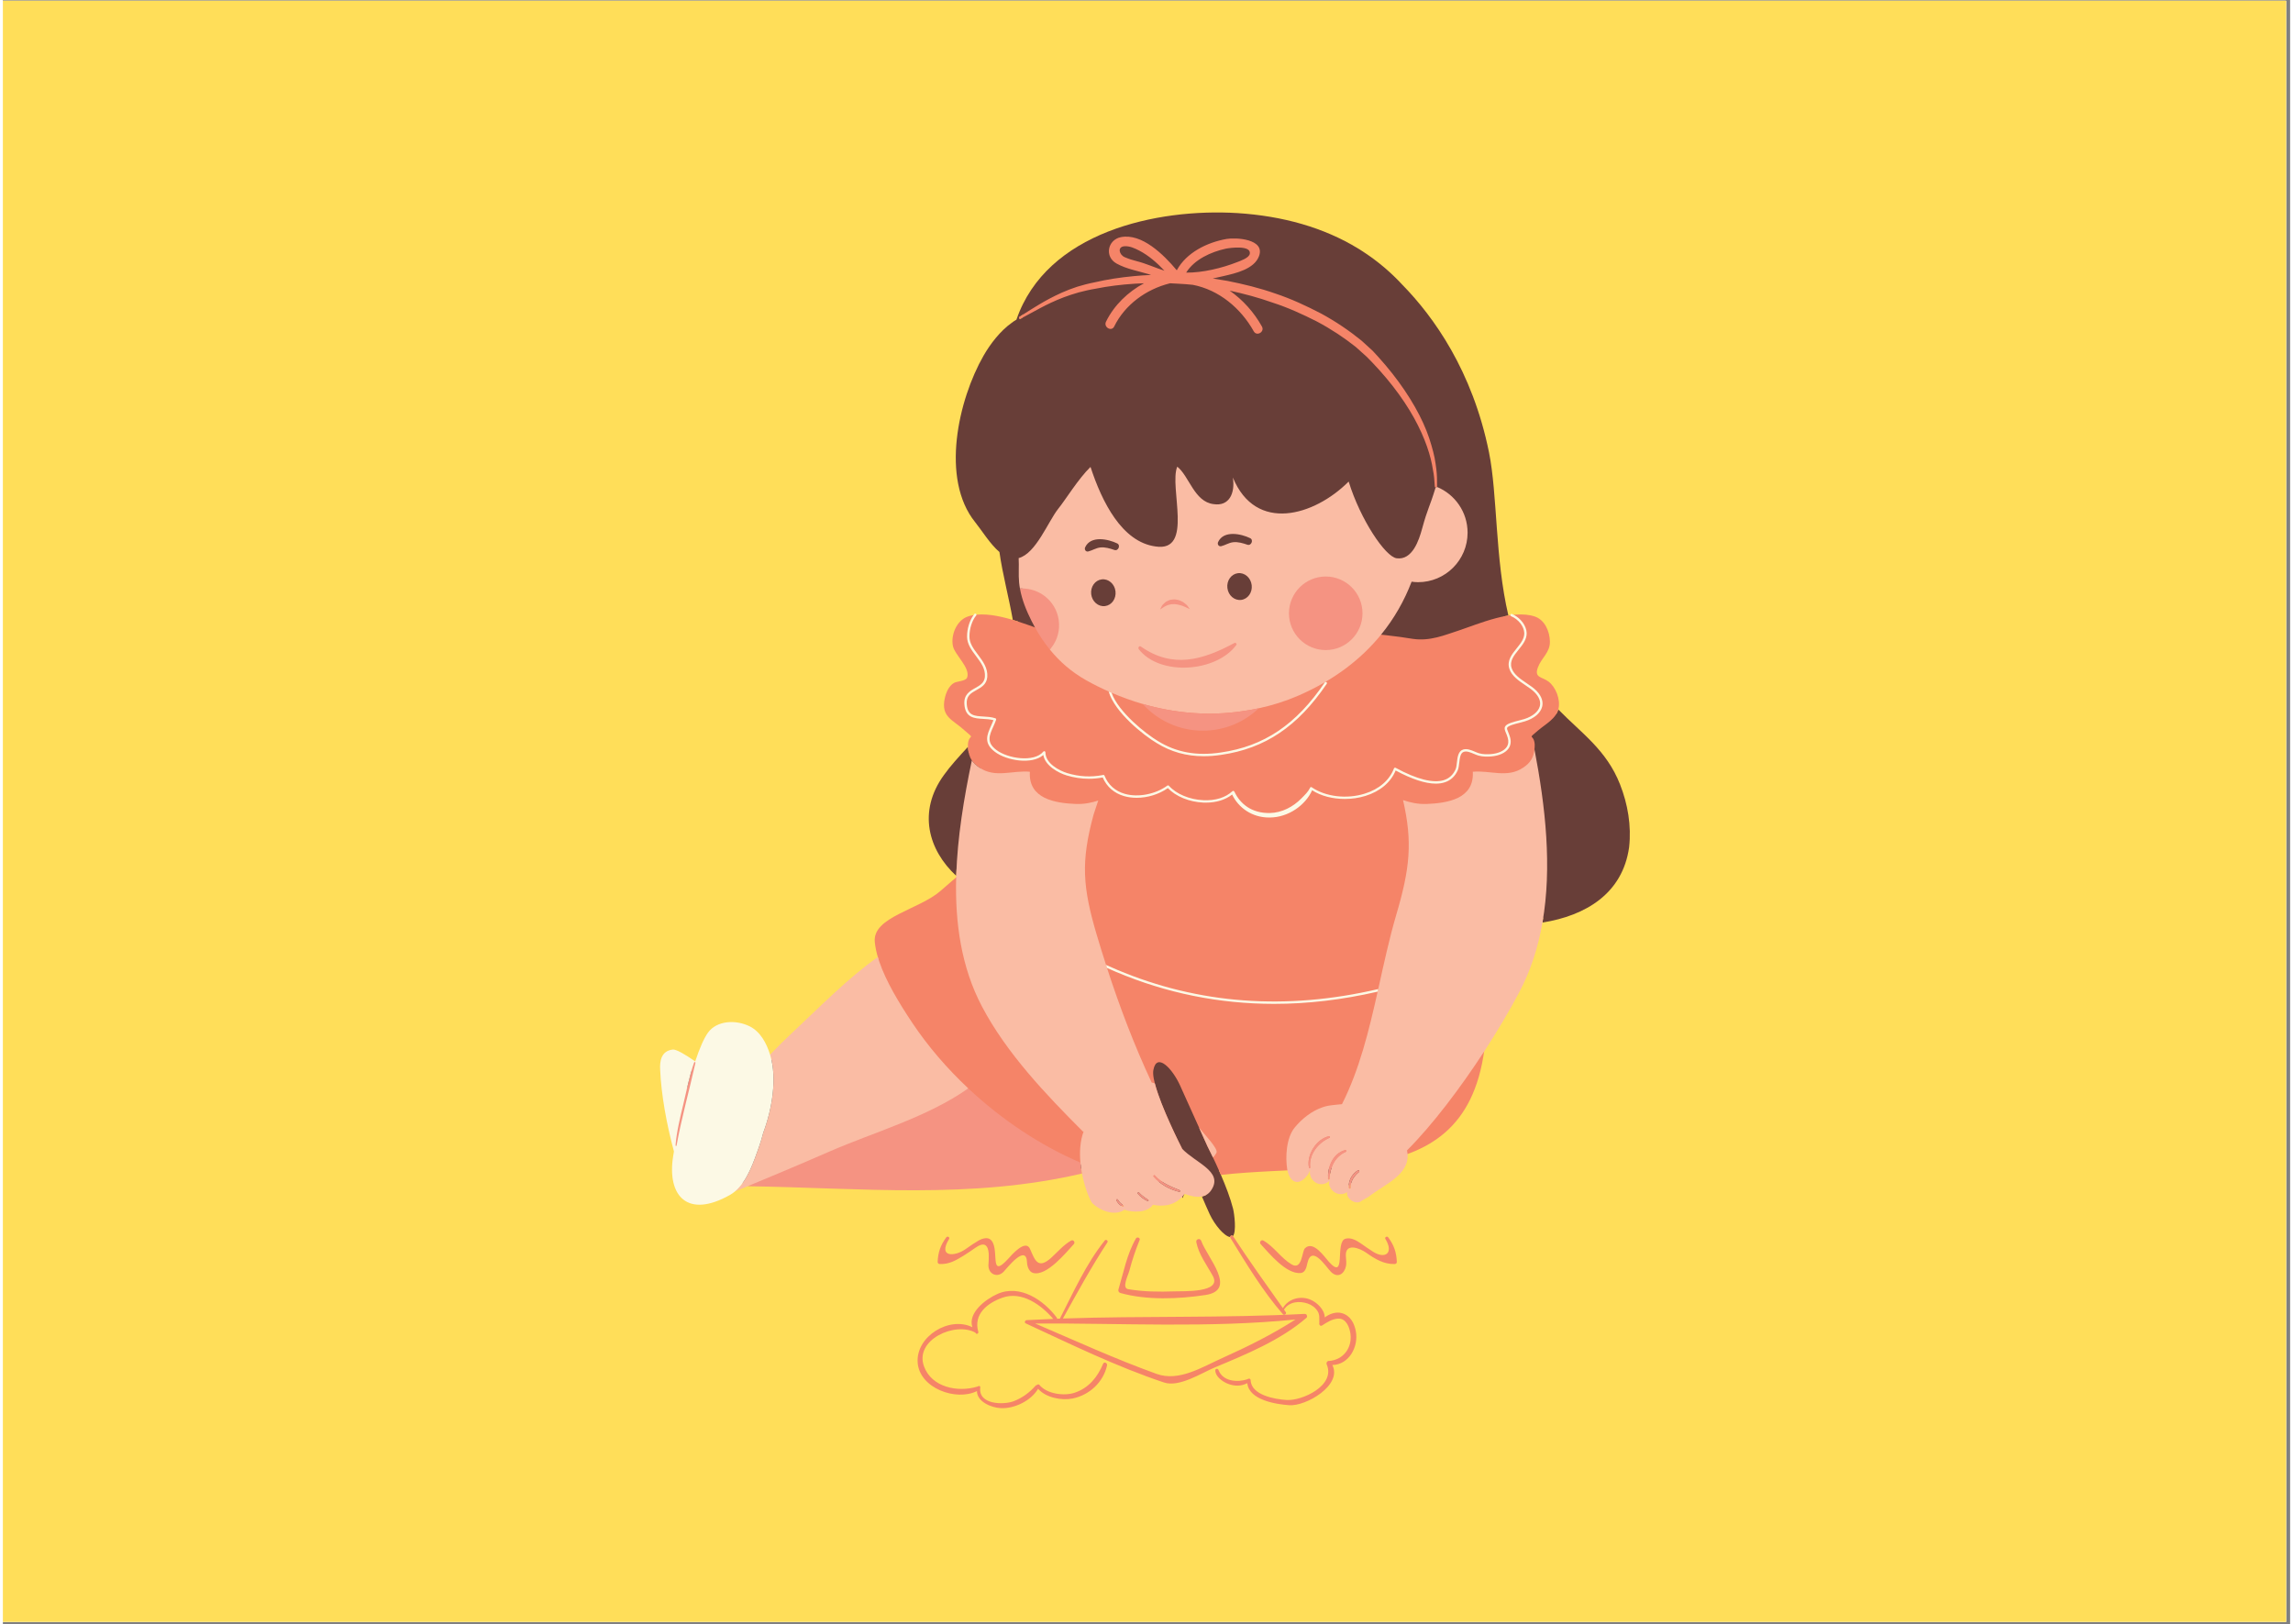 <svg xmlns="http://www.w3.org/2000/svg" xmlns:xlink="http://www.w3.org/1999/xlink" width="559" zoomAndPan="magnify" viewBox="0 0 419.25 297.75" height="396" preserveAspectRatio="xMidYMid meet" version="1.0"><rect x="0" y="0" width="419.25" height="297.75" fill="#808080" stroke="none"/><defs><clipPath id="id1"><path d="M 0 0.141 L 418.5 0.141 L 418.5 297.359 L 0 297.359 Z M 0 0.141 " clip-rule="nonzero"/></clipPath><clipPath id="id2"><path d="M 121.34 38.953 L 298.223 38.953 L 298.223 227 L 121.34 227 Z M 121.34 38.953 " clip-rule="nonzero"/></clipPath><clipPath id="id3"><path d="M 167 227 L 240 227 L 240 258.312 L 167 258.312 Z M 167 227 " clip-rule="nonzero"/></clipPath><clipPath id="id4"><path d="M 120.199 187 L 142 187 L 142 221 L 120.199 221 Z M 120.199 187 " clip-rule="nonzero"/></clipPath></defs><g clip-path="url(#id1)"><path fill="#ffffff" d="M 0 0.141 L 419.25 0.141 L 419.25 304.098 L 0 304.098 Z M 0 0.141 " fill-opacity="1" fill-rule="nonzero"/><path fill="#ffde59" d="M 0 0.141 L 418.5 0.141 L 418.5 297.359 L 0 297.359 Z M 0 0.141 " fill-opacity="1" fill-rule="nonzero"/><path fill="#ffffff" d="M 0 0.141 L 418.5 0.141 L 418.5 297.359 L 0 297.359 Z M 0 0.141 " fill-opacity="1" fill-rule="nonzero"/><path fill="#ffde59" d="M 0 0.141 L 418.5 0.141 L 418.5 297.359 L 0 297.359 Z M 0 0.141 " fill-opacity="1" fill-rule="nonzero"/></g><g clip-path="url(#id2)"><path fill="#683e38" d="M 186.344 58.102 C 186.344 58.102 186.602 57.922 187.098 57.605 C 187.004 57.824 186.93 58.047 186.844 58.27 C 186.648 58.379 186.543 58.434 186.543 58.434 C 186.449 58.484 186.328 58.449 186.281 58.355 C 186.23 58.27 186.262 58.156 186.344 58.102 Z M 296.426 143.812 C 293.941 137.488 289.359 134.434 285.105 130.07 C 285.02 130.379 284.887 130.664 284.723 130.93 C 284.641 130.848 284.559 130.766 284.477 130.684 L 284.125 130.32 L 284.277 129.781 C 284.285 129.75 284.297 129.715 284.305 129.688 C 284.574 128.387 283.875 126.512 282.805 125.676 C 282.539 125.469 282.223 125.328 281.918 125.191 C 281.102 124.828 279.734 124.215 280.555 122.035 C 280.848 121.246 281.293 120.617 281.684 120.059 C 282.262 119.238 282.715 118.594 282.695 117.609 C 282.664 116.145 281.969 114.344 280.512 113.855 C 279.871 113.645 279.113 113.535 278.258 113.535 C 277.875 113.535 277.465 113.559 277.035 113.602 L 276.773 113.625 L 276.77 113.621 L 276.441 113.668 C 276.359 113.68 275.293 113.852 275.293 113.852 L 275.109 113.055 C 275.105 113.043 275.102 113.027 275.098 113.016 C 275.387 112.957 275.676 112.902 275.961 112.855 C 273.488 102.332 273.984 90.711 272.398 82.895 C 269.363 67.957 262.246 58.066 256.559 52.246 C 254.426 49.938 252.074 47.949 249.527 46.273 C 248.855 45.816 248.473 45.598 248.473 45.598 C 242.105 41.691 234.598 39.609 226.344 39.07 C 211.473 38.148 191.301 42.551 185.785 58.602 C 185.477 58.781 185.18 58.984 184.891 59.207 C 182.82 60.68 181.016 63.02 179.762 65.199 C 175.137 73.266 171.816 87.793 178.227 95.75 C 179.449 97.266 180.938 99.734 182.668 101.207 C 183.254 105.336 184.395 109.527 185.121 113.656 C 185.441 113.75 185.754 113.852 186.062 113.949 L 186.23 114.902 L 184.871 114.496 C 182.695 113.848 180.922 113.531 179.449 113.531 C 179.137 113.531 178.832 113.547 178.543 113.574 L 178.391 113.59 L 178.07 113.645 C 177.703 113.707 177.418 113.773 177.168 113.855 C 175.547 114.398 174.672 116.664 175 118.258 C 175.098 118.734 175.602 119.453 176.094 120.148 C 177.047 121.504 178.125 123.035 177.562 124.539 C 177.238 125.406 176.227 125.625 175.418 125.801 C 175.207 125.848 174.887 125.918 174.797 125.961 C 174.219 126.285 173.75 127.102 173.512 128.203 C 173.055 130.316 173.816 130.887 175.336 132.023 C 175.812 132.383 176.352 132.789 176.859 133.258 L 177.32 133.652 C 178.039 134.262 178.309 134.492 178.336 134.973 C 178.363 135.402 178.113 135.672 178.008 135.785 C 177.934 135.863 177.812 135.996 177.77 136.531 C 177.77 136.652 177.773 136.77 177.777 136.883 L 177.793 137.25 L 177.547 137.516 C 177.383 137.695 177.215 137.875 177.051 138.059 C 176.969 137.703 176.922 137.324 176.902 136.922 C 175.234 138.73 173.648 140.461 172.5 142.086 C 167.605 148.82 169.672 155.891 174.746 160.574 C 174.758 160.188 174.785 159.797 174.801 159.406 C 174.98 159.586 175.156 159.762 175.34 159.93 L 175.633 160.199 L 175.602 161.273 L 175.309 161.527 C 174.352 162.34 173.402 163.164 172.457 163.992 C 170.918 165.34 168.797 166.352 166.742 167.324 C 163.52 168.859 160.473 170.312 160.691 172.602 C 160.762 173.395 160.941 174.273 161.219 175.211 L 161.395 175.812 L 160.883 176.176 C 156.648 179.164 152.66 182.965 148.805 186.648 C 147.699 187.703 146.613 188.738 145.551 189.727 C 144.207 190.977 142.762 192.402 141.254 193.961 L 140.227 195.031 L 139.785 193.613 C 139.051 191.23 137.93 189.656 136.465 188.938 C 135.578 188.504 134.539 188.266 133.543 188.266 C 132 188.266 130.699 188.832 129.973 189.82 C 129.512 190.449 128.746 191.836 127.734 194.875 L 127.367 195.988 L 126.402 195.316 C 123.594 193.359 122.879 193.301 122.879 193.297 C 122 193.41 121.207 193.84 121.359 196.195 C 121.543 200.383 122.426 205.598 123.852 210.875 L 123.898 211.059 C 123.898 211.059 123.773 211.82 123.727 212.098 C 123.258 215.047 123.629 217.414 124.781 218.762 C 125.477 219.582 126.453 219.996 127.684 219.996 C 129.141 219.996 130.879 219.43 132.848 218.316 C 133.102 218.172 133.359 217.992 133.625 217.77 L 133.73 217.68 L 133.855 217.629 C 134.102 217.527 134.922 217.191 136.176 216.676 L 136.344 216.605 L 136.527 216.609 C 140.949 216.676 145.383 216.824 149.668 216.969 C 155.277 217.156 161.078 217.352 166.723 217.352 C 179.039 217.352 188.559 216.41 197.602 214.301 L 198.488 214.094 L 198.66 214.992 C 199.176 217.66 200.078 219.668 200.352 220.012 C 201.098 220.719 202.453 221.465 203.719 221.465 C 204.246 221.465 204.707 221.332 205.086 221.07 L 205.461 220.812 L 205.887 220.965 C 206.402 221.156 207.066 221.262 207.707 221.262 C 208.832 221.262 209.711 220.941 210.055 220.406 L 210.379 219.902 L 210.965 220.023 C 211.43 220.117 211.883 220.164 212.309 220.164 C 213.828 220.164 215.031 219.559 215.887 218.367 L 216.227 219.672 L 216.91 218.059 C 217.75 218.383 218.484 218.547 219.086 218.547 C 219.273 218.547 219.449 218.527 219.609 218.496 L 220.309 218.359 L 220.59 219.012 C 220.594 219.027 220.598 219.039 220.605 219.055 C 220.352 219.199 220.074 219.301 219.781 219.359 C 220.328 220.641 220.828 221.793 221.191 222.574 C 222.145 224.629 223.902 226.664 224.949 226.805 C 224.934 226.559 225.289 226.402 225.469 226.625 C 226.133 225.828 225.734 222.566 225.492 221.605 C 225.012 219.695 224.137 217.426 223.266 215.406 C 223.141 215.117 223.02 214.84 222.898 214.562 L 223.172 214.535 C 227.359 214.086 231.641 213.883 235.418 213.703 L 236.164 213.672 L 236.316 214.402 C 236.496 215.254 236.867 215.828 237.238 215.828 C 237.551 215.828 237.984 215.504 238.41 214.953 C 238.555 214.77 238.672 214.539 238.781 214.246 L 240.465 214.711 C 240.367 215.215 240.598 215.586 240.742 215.762 C 240.988 216.059 241.344 216.238 241.691 216.238 C 241.992 216.238 242.277 216.113 242.547 215.863 L 244.695 213.883 L 243.988 216.73 C 243.969 216.812 243.953 216.98 243.969 217.047 C 244.215 217.789 244.812 218.055 245.246 218.055 C 245.48 218.055 245.703 217.984 245.891 217.848 L 247.66 216.586 L 247.262 218.723 C 247.23 218.895 247.367 219.082 247.426 219.152 C 247.633 219.402 247.965 219.574 248.234 219.574 C 248.395 219.574 248.477 219.516 248.523 219.469 L 248.602 219.398 L 249.824 218.707 C 250.52 218.168 251.301 217.66 252.059 217.164 C 254.5 215.578 256.809 214.078 256.605 211.648 L 256.551 210.98 L 257.18 210.75 C 264.996 207.895 269.273 202.148 270.641 192.668 L 270.668 192.477 L 270.773 192.312 C 273.199 188.586 275.414 184.852 277.172 181.516 C 279.133 177.809 280.535 173.594 281.34 168.992 L 281.449 168.375 L 282.066 168.277 C 282.16 168.262 282.254 168.246 282.344 168.23 C 282.297 168.535 282.258 168.84 282.203 169.145 C 290.141 167.875 296.895 163.832 298.09 155.332 C 298.531 151.359 297.844 147.422 296.426 143.812 " fill-opacity="1" fill-rule="nonzero"/></g><path fill="#f58468" d="M 285.16 129.867 C 284.77 131.746 282.746 132.766 281.391 133.926 C 279.273 135.742 280.637 134.379 280.785 136.5 C 280.785 136.852 280.77 137.184 280.73 137.504 C 280.68 137.926 281.273 142.059 280.309 144 C 278.254 148.121 273.871 151.719 274.422 154.684 C 276.215 164.297 272.855 172.766 268.477 178.469 L 271.789 179.691 C 274.641 219.246 248.465 212.695 223.27 215.402 C 222.02 212.516 220.801 210.156 220.801 210.156 C 220.801 210.156 217.18 202.129 215.785 199.027 C 214.391 195.93 211.488 192.832 210.879 196.207 C 210.332 199.258 216.129 210.562 216.129 210.562 C 216.137 210.57 217.039 212.801 218.125 215.418 C 218.211 215.633 218.305 215.848 218.398 216.066 C 213.48 216.762 209.133 217.145 204.047 215.488 C 189.625 211.348 172.023 204.227 163.438 191.363 C 161.203 188.016 161.57 180.855 160.262 177.359 C 160.098 176.922 160.574 176.121 160.445 175.695 C 160.125 174.656 159.91 173.648 159.82 172.68 C 159.391 168.117 167.91 166.801 171.879 163.332 C 173.238 162.148 174.598 160.961 175.977 159.82 C 180.504 156.062 181.887 142.711 179.012 140.738 C 177.348 139.68 176.891 138.316 176.891 136.5 C 177.043 134.379 178.406 135.742 176.285 133.922 C 174.164 131.953 171.895 131.5 172.652 128.016 C 172.887 126.957 173.398 125.734 174.367 125.195 C 174.902 124.898 176.496 124.883 176.742 124.234 C 177.402 122.461 174.48 120.086 174.141 118.438 C 173.723 116.418 174.844 113.703 176.891 113.027 C 180.98 111.66 187.188 114.391 190.816 115.598 C 191.637 115.863 192.496 116.113 193.383 116.328 C 193.117 117.367 252.621 116.359 252.621 116.359 C 252.621 116.359 253.148 116.414 253.402 116.441 C 255.316 116.656 257.02 116.887 258.441 117.129 C 261.617 117.594 264.289 116.43 266.859 115.598 C 270.492 114.391 276.703 111.66 280.785 113.027 C 282.641 113.645 283.535 115.777 283.57 117.594 C 283.609 119.656 282.039 120.566 281.375 122.348 C 280.625 124.332 282.148 124.051 283.344 124.984 C 284.664 126.016 285.504 128.211 285.16 129.867 " fill-opacity="1" fill-rule="nonzero"/><path fill="#f58468" d="M 207.906 47.902 C 207.121 47.707 206.363 47.469 205.617 47.145 C 204.648 46.723 204.223 45.27 205.551 45.152 C 206.52 45.066 207.508 45.531 208.336 45.965 C 210.023 46.848 211.559 48.184 212.914 49.629 C 211.234 49.098 209.566 48.32 207.906 47.902 Z M 224.133 45.598 C 224.871 45.438 228.836 44.902 228.562 46.52 C 228.434 47.305 226.797 47.84 226.203 48.074 C 223.516 49.129 219.973 50.012 216.895 49.984 C 218.387 47.562 221.477 46.18 224.133 45.598 Z M 186.543 58.434 C 186.543 58.434 187.867 57.715 190.191 56.461 C 191.352 55.84 192.785 55.148 194.477 54.5 C 195.328 54.168 196.242 53.898 197.203 53.609 C 198.219 53.344 199.242 53.102 200.348 52.922 C 202.543 52.477 204.957 52.172 207.516 52.012 C 208.059 51.988 208.609 51.957 209.164 51.934 C 206.207 53.535 203.68 55.965 202.203 58.98 C 201.711 59.984 203.211 60.867 203.703 59.859 C 205.672 55.844 209.59 53.02 213.887 51.953 C 213.91 51.949 213.926 51.938 213.941 51.934 C 214.484 51.953 215.027 51.977 215.574 52.023 C 216.414 52.062 217.262 52.133 218.109 52.219 C 222.883 53.133 226.922 56.504 229.285 60.746 C 229.832 61.727 231.332 60.848 230.785 59.867 C 229.332 57.258 227.293 54.977 224.867 53.285 C 227.492 53.855 230.129 54.551 232.691 55.465 C 235.527 56.375 238.242 57.617 240.852 58.941 C 243.438 60.309 245.848 61.914 247.984 63.609 C 248.512 64.082 249.035 64.551 249.551 65.016 L 249.938 65.363 C 250 65.406 250.16 65.586 250.266 65.691 L 250.977 66.418 C 251.906 67.391 252.789 68.371 253.609 69.355 C 255.258 71.32 256.672 73.297 257.836 75.203 C 260.172 79.02 261.445 82.57 261.949 85.129 C 262.207 86.406 262.355 87.402 262.391 88.121 C 262.441 88.828 262.469 89.207 262.469 89.207 C 262.477 89.312 262.566 89.398 262.68 89.398 C 262.793 89.398 262.887 89.305 262.887 89.188 C 262.887 89.188 262.883 88.812 262.879 88.102 C 262.883 87.406 262.824 86.328 262.613 85.008 C 262.438 83.676 262.02 82.094 261.438 80.32 C 260.844 78.547 259.973 76.613 258.836 74.617 C 257.703 72.617 256.309 70.547 254.684 68.48 C 253.871 67.449 253 66.418 252.074 65.395 L 251.371 64.629 C 251.234 64.488 251.172 64.398 250.973 64.219 L 250.59 63.867 C 250.074 63.398 249.559 62.926 249.035 62.449 C 246.754 60.594 244.289 58.93 241.629 57.484 C 238.953 56.094 236.164 54.789 233.258 53.824 C 230.367 52.805 227.387 52.078 224.434 51.496 C 223.543 51.34 222.656 51.195 221.773 51.062 C 222.477 50.91 223.164 50.75 223.82 50.598 C 225.988 50.098 229.355 49.336 230.242 46.98 C 231.445 43.781 225.969 43.516 224.301 43.809 C 220.758 44.434 216.941 46.293 215.176 49.555 C 212.738 46.637 208.746 42.723 204.934 43.477 C 202.504 43.957 201.855 47.082 204.172 48.336 C 206 49.332 208.02 49.668 209.996 50.258 C 210.152 50.309 210.305 50.359 210.457 50.41 C 209.422 50.453 208.402 50.523 207.41 50.617 C 204.797 50.855 202.336 51.242 200.105 51.766 C 198.98 51.98 197.898 52.277 196.926 52.57 C 195.918 52.906 194.977 53.262 194.129 53.641 C 192.422 54.406 191 55.191 189.863 55.879 C 187.59 57.25 186.344 58.102 186.344 58.102 C 186.262 58.156 186.23 58.266 186.281 58.355 C 186.328 58.449 186.449 58.484 186.543 58.434 " fill-opacity="1" fill-rule="nonzero"/><g clip-path="url(#id3)"><path fill="#f58468" d="M 223.566 248.961 C 219.789 250.656 215.574 253.367 211.473 251.891 C 203.93 249.172 196.59 245.812 189.215 242.652 C 205.117 242.574 221.094 243.504 236.934 241.918 C 232.676 244.652 228.195 246.883 223.566 248.961 Z M 239.02 241.176 C 238.992 241.043 238.895 240.938 238.738 240.906 C 238.676 240.887 238.609 240.883 238.543 240.895 C 223.785 241.676 209.047 241.234 194.305 241.738 C 196.91 237.031 199.516 232.273 202.461 227.773 C 202.645 227.492 202.207 227.148 201.996 227.414 C 198.59 231.637 196.234 236.902 193.77 241.715 C 193.762 241.73 193.762 241.746 193.758 241.758 C 193.578 241.766 193.398 241.773 193.219 241.781 C 193.23 241.711 193.223 241.637 193.172 241.57 C 190.793 238.379 186.434 235.406 182.312 237.23 C 180.074 238.223 176.84 240.73 177.711 243.336 C 173.504 241.246 167.328 244.996 167.68 249.832 C 168.02 254.52 174.723 256.953 178.543 255.043 C 178.555 257 181.176 258.09 182.926 258.172 C 185.426 258.293 188.473 256.812 189.754 254.617 C 191.156 256.254 194.055 256.805 196.07 256.406 C 199.145 255.793 201.727 253.414 202.398 250.32 C 202.488 249.91 201.867 249.594 201.684 250.02 C 200.641 252.477 199.074 254.461 196.465 255.34 C 194.5 256.008 191.32 255.551 189.996 253.91 C 189.867 253.754 189.668 253.805 189.551 253.93 C 189.469 253.93 189.387 253.957 189.312 254.035 C 188.168 255.328 186.859 256.305 185.238 256.914 C 183.418 257.594 178.734 257.555 179.156 254.352 C 179.191 254.086 178.824 254.035 178.691 254.223 C 178.66 254.223 178.629 254.219 178.594 254.23 C 175.062 255.301 170.262 254.387 168.844 250.52 C 167.043 245.609 174.594 242.281 178.246 244.32 C 178.281 244.367 178.316 244.414 178.352 244.461 C 178.527 244.668 178.863 244.445 178.797 244.203 C 177.859 240.934 180.449 238.898 183.234 237.914 C 186.777 236.66 190.344 239.246 192.523 241.809 C 190.926 241.871 189.324 241.945 187.723 242.035 C 187.387 242.008 187.145 242.473 187.5 242.637 C 195.789 246.477 204.18 250.586 212.855 253.473 C 215.645 254.398 219.746 251.707 222.172 250.695 C 227.891 248.305 234.195 245.719 238.93 241.621 C 239.074 241.496 239.082 241.324 239.02 241.176 " fill-opacity="1" fill-rule="nonzero"/></g><path fill="#f58468" d="M 208.367 227.34 C 208.527 226.945 207.898 226.707 207.695 227.055 C 206.016 229.949 205.434 233.258 204.477 236.43 C 204.398 236.695 204.574 236.984 204.836 237.059 C 209.621 238.41 215.562 238.172 220.441 237.426 C 226.383 236.52 220.723 230.52 219.656 227.5 C 219.457 226.93 218.633 227.152 218.754 227.75 C 219.219 230.051 220.699 231.938 221.797 233.965 C 223.473 237.047 216.422 236.699 214.715 236.762 C 211.902 236.859 209.035 236.836 206.254 236.355 C 205.043 236.141 206.254 233.852 206.5 232.922 C 207 231.016 207.621 229.164 208.367 227.34 " fill-opacity="1" fill-rule="nonzero"/><path fill="#f58468" d="M 172.918 226.863 C 171.852 228.32 171.418 229.586 171.34 231.367 C 171.332 231.578 171.523 231.742 171.727 231.75 C 173.457 231.805 174.621 231.117 176.086 230.223 C 176.859 229.75 177.586 229.234 178.328 228.723 C 181.379 226.629 180.637 231.195 180.648 232.012 C 180.672 233.641 182.273 234.32 183.414 233.188 C 183.922 232.68 187.613 227.84 187.73 231.5 C 187.754 232.168 188.082 233.176 188.84 233.383 C 191.32 234.066 194.91 229.602 196.301 228.105 C 196.621 227.762 196.215 227.215 195.797 227.453 C 194.422 228.238 193.344 229.52 192.18 230.582 C 189.66 232.879 189.137 230.91 188.27 228.969 C 187.434 227.098 184.777 230.23 184.383 230.672 C 180.449 235.039 183.016 228.418 180.859 227.152 C 180.277 226.812 179.32 227.16 178.832 227.449 C 178.031 227.926 177.277 228.434 176.52 228.977 C 174.535 230.402 171.32 230.613 173.434 227.164 C 173.637 226.832 173.141 226.562 172.918 226.863 " fill-opacity="1" fill-rule="nonzero"/><path fill="#f58468" d="M 253.422 227.164 C 254.973 229.699 253.43 230.91 251.184 229.512 C 250.418 229.031 249.691 228.516 248.953 228 C 248.152 227.445 247.113 226.828 246.098 227.109 C 244.105 227.656 246.324 234.977 243.062 231.344 C 242.27 230.461 240.184 227.348 238.664 228.867 C 238.105 229.426 238.168 232.98 236.211 231.812 C 234.266 230.652 233.02 228.574 231.059 227.453 C 230.641 227.215 230.234 227.762 230.555 228.105 C 232.164 229.836 235.207 233.617 237.879 233.402 C 238.75 233.332 238.965 232.285 239.105 231.637 C 239.887 228.047 242.52 232.266 243.441 233.188 C 244.668 234.406 245.883 233.578 246.191 232.137 C 246.309 231.586 246.199 230.848 246.168 230.297 C 246.012 227.789 248.68 228.816 249.918 229.691 C 251.516 230.824 253.148 231.812 255.129 231.75 C 255.332 231.742 255.523 231.578 255.512 231.363 C 255.434 229.586 255.004 228.32 253.934 226.863 C 253.715 226.562 253.219 226.832 253.422 227.164 " fill-opacity="1" fill-rule="nonzero"/><path fill="#f58468" d="M 245.402 240.746 C 244.328 240.461 243.191 240.871 242.301 241.535 C 242.273 240.105 240.883 238.77 239.617 238.258 C 237.805 237.52 235.605 238.125 234.625 239.828 C 231.531 235.465 228.43 231.125 225.492 226.648 C 225.289 226.34 224.793 226.621 224.992 226.941 C 227.949 231.719 230.926 236.723 234.641 240.961 C 234.883 241.238 235.367 240.871 235.152 240.566 C 235.043 240.41 234.934 240.258 234.824 240.105 C 234.828 240.098 234.836 240.094 234.84 240.09 C 235.773 238.625 237.641 238.477 239.156 238.988 C 239.91 239.242 240.555 239.719 240.984 240.387 C 241.426 241.078 241.266 241.816 241.305 242.574 C 241.223 242.871 241.492 243.223 241.816 243.012 C 242.691 242.434 243.629 241.836 244.699 241.758 C 246.215 241.645 246.855 243.344 247.012 244.578 C 247.34 247.152 245.66 249.34 243.082 249.516 C 242.801 249.465 242.52 249.836 242.652 250.141 C 244.344 254.027 238.141 256.852 235.32 256.676 C 233.188 256.547 228.824 255.797 228.719 253.059 C 228.707 252.73 228.328 252.668 228.16 252.863 C 226.328 253.48 223.617 253.316 222.816 251.168 C 222.703 250.871 222.238 250.898 222.238 251.246 C 222.238 252.379 223.582 253.332 224.539 253.699 C 225.77 254.18 226.965 254.172 228.098 253.594 C 228.43 256.688 233.297 257.445 235.762 257.633 C 238.855 257.871 245.582 253.949 243.688 250.262 C 246.699 250.215 248.523 246.977 248 244.102 C 247.723 242.582 246.984 241.168 245.402 240.746 " fill-opacity="1" fill-rule="nonzero"/><path fill="#fabca4" d="M 166.711 187.555 C 164.32 183.973 161.879 179.965 160.629 176.258 C 160.539 175.992 160.453 175.723 160.375 175.461 C 154.852 179.359 149.672 184.695 144.953 189.086 C 143.512 190.426 142.055 191.871 140.625 193.355 C 140.648 193.434 140.672 193.512 140.695 193.594 C 141.902 197.703 141.023 203.293 139.383 207.656 C 139.141 208.562 138.887 209.465 138.582 210.32 C 137.648 212.934 136.488 216.52 134.188 218.441 C 134.434 218.34 135.254 218.004 136.512 217.484 C 139.637 216.195 146.375 215.32 152.559 212.625 C 160.531 209.145 171.75 206.223 176.953 199.543 C 173.043 195.875 169.562 191.824 166.711 187.555 " fill-opacity="1" fill-rule="nonzero"/><path fill="#fabca4" d="M 248.582 214.855 C 247.676 215.617 247.02 216.539 247.043 217.77 C 247.051 217.992 246.723 217.984 246.707 217.77 C 246.602 216.453 247.27 215.281 248.367 214.574 C 248.535 214.469 248.734 214.727 248.582 214.855 Z M 246.168 211.164 C 244.164 212.074 243.254 213.988 243.199 216.129 C 243.195 216.324 242.902 216.324 242.895 216.129 C 242.801 213.973 243.766 211.453 246.043 210.859 C 246.219 210.812 246.348 211.082 246.168 211.164 Z M 239.629 214.059 C 239.645 214.184 239.441 214.211 239.414 214.09 C 238.895 211.809 240.742 208.812 243.066 208.316 C 243.227 208.285 243.352 208.527 243.184 208.598 C 241.094 209.504 239.348 211.672 239.629 214.059 Z M 280.742 137.391 C 280.598 138.773 280.047 139.859 278.668 140.738 C 275.793 142.711 272.613 141.195 269.434 141.496 C 269.738 146.496 264.742 147.254 260.957 147.402 C 259.387 147.453 257.977 147.148 256.645 146.688 C 258.426 154.387 257.906 159.281 255.387 167.789 C 254.098 172.18 253.121 176.762 252.102 181.336 C 252.066 181.496 252.031 181.652 251.996 181.809 C 250.395 188.965 248.664 196.094 245.457 202.438 L 245.461 202.441 L 245.457 202.441 C 245.457 202.441 243.504 202.613 242.887 202.738 C 242.566 202.805 242.246 202.887 241.934 202.996 C 239.922 203.668 238.098 205.121 236.785 206.73 C 235.23 208.633 235.059 212.164 235.422 214.406 C 235.434 214.469 235.449 214.523 235.461 214.582 C 235.938 216.852 237.535 217.523 239.102 215.496 C 239.32 215.219 239.48 214.895 239.605 214.547 C 239.242 216.414 241.488 218.039 243.141 216.508 C 243.141 216.508 243.027 216.93 243.137 217.324 C 243.637 218.832 245.285 219.359 246.402 218.562 C 246.168 219.82 248.09 221.07 249.121 220.113 L 250.312 219.438 C 253.199 217.18 257.797 215.434 257.48 211.574 C 257.461 211.359 257.43 211.141 257.379 210.914 C 262.047 206.246 267.16 199.469 271.508 192.793 C 273.977 189.004 276.195 185.25 277.945 181.93 C 280.074 177.91 281.426 173.609 282.203 169.145 C 283.984 158.965 282.762 147.922 280.742 137.391 " fill-opacity="1" fill-rule="nonzero"/><path fill="#fabca4" d="M 228.125 99.871 C 227.301 99.59 226.375 99.305 225.492 99.414 C 224.707 99.512 224.078 99.949 223.332 100.137 C 222.863 100.258 222.566 99.781 222.75 99.383 C 223.758 97.18 226.953 97.852 228.629 98.668 C 229.301 98.996 228.824 100.113 228.125 99.871 Z M 226.973 109.988 C 225.742 110.137 224.613 109.16 224.453 107.809 C 224.289 106.453 225.156 105.238 226.383 105.09 C 227.617 104.941 228.742 105.918 228.906 107.273 C 229.07 108.621 228.203 109.84 226.973 109.988 Z M 203.75 100.836 C 202.926 100.551 202 100.27 201.121 100.379 C 200.336 100.477 199.707 100.914 198.961 101.102 C 198.492 101.219 198.195 100.746 198.379 100.344 C 199.387 98.145 202.578 98.816 204.258 99.633 C 204.926 99.957 204.453 101.078 203.75 100.836 Z M 202.012 111.121 C 200.781 111.27 199.652 110.293 199.488 108.941 C 199.328 107.586 200.191 106.371 201.422 106.223 C 202.652 106.074 203.781 107.051 203.941 108.402 C 204.105 109.758 203.242 110.973 202.012 111.121 Z M 252.625 116.355 C 255.027 113.406 256.883 110.145 258.219 106.648 C 258.609 106.703 259.004 106.738 259.41 106.738 C 264.418 106.738 268.48 102.676 268.48 97.664 C 268.48 93.875 266.16 90.633 262.867 89.273 C 262.836 89.348 262.762 89.398 262.68 89.398 C 262.656 89.398 262.637 89.395 262.617 89.387 C 261.48 93.121 261.211 93.035 260.145 96.926 C 259.566 99.051 258.359 102.742 255.48 102.355 C 253.379 102.078 248.809 95.191 246.695 88.328 L 246.656 88.312 C 240.379 94.586 229.66 97.766 225.457 87.551 C 225.898 90.43 224.789 92.871 221.91 92.426 C 218.367 91.98 217.48 87.328 215.262 85.555 C 213.711 89.324 218.367 101.293 211.277 100.188 C 205.117 99.355 201.461 92.023 199.363 85.605 C 197.141 87.754 194.715 91.73 193.449 93.273 C 191.559 95.668 189.359 101.484 186.191 102.324 C 186.277 103.809 186.133 105.316 186.273 106.801 C 186.309 107.168 186.359 107.551 186.43 107.914 C 186.48 107.898 186.535 107.898 186.586 107.898 C 190.309 107.758 193.023 117.832 191.91 119.086 C 193.734 121.352 195.945 123.246 198.641 124.762 C 199.953 125.496 201.309 126.168 202.691 126.781 C 202.871 126.859 203.043 126.941 203.223 127.016 C 205.074 127.812 206.977 128.504 208.922 129.062 C 214.777 130.754 220.988 131.316 227.133 130.398 C 228.16 130.262 229.184 130.078 230.207 129.855 C 232.645 129.332 235.07 128.574 237.445 127.543 C 243.871 124.762 248.902 120.934 252.625 116.355 " fill-opacity="1" fill-rule="nonzero"/><path fill="#fabca4" d="M 215.629 218.512 C 213.844 218.074 212.137 217.141 210.934 215.734 C 210.805 215.578 211.023 215.355 211.16 215.508 C 212.406 216.906 214.023 217.523 215.711 218.219 C 215.891 218.289 215.824 218.562 215.629 218.512 Z M 209.809 220.203 C 209.113 219.902 208.543 219.426 208.039 218.867 C 207.906 218.719 208.121 218.5 208.258 218.648 C 208.754 219.188 209.328 219.586 209.938 219.977 C 210.086 220.07 209.957 220.27 209.809 220.203 Z M 205.266 221.219 C 204.727 220.984 204.383 220.59 204.102 220.086 C 204.008 219.918 204.266 219.766 204.363 219.934 C 204.629 220.391 204.969 220.695 205.391 221 C 205.531 221.098 205.414 221.285 205.266 221.219 Z M 216.152 210.613 C 216.117 210.578 216.082 210.539 216.051 210.504 C 216.074 210.516 216.098 210.527 216.121 210.539 C 215.938 210.18 212.254 202.949 211.152 198.633 C 210.957 198.562 210.766 198.508 210.566 198.461 C 207.402 191.699 204.707 184.617 202.387 177.469 C 202.328 177.285 202.27 177.102 202.211 176.914 C 201.617 175.074 201.043 173.23 200.5 171.383 C 197.91 162.629 197.582 157.988 199.914 149.391 C 200.074 148.797 200.594 147.414 200.781 146.773 L 200.777 146.773 C 199.523 147.184 198.195 147.449 196.723 147.402 C 192.938 147.25 187.941 146.496 188.246 141.496 C 185.066 141.195 181.891 142.707 179.012 140.738 C 178.68 140.527 178.395 140.305 178.152 140.066 C 177.941 139.859 177.762 139.641 177.609 139.41 C 176.164 146.297 174.965 153.504 174.746 160.574 C 174.742 160.668 174.742 160.766 174.738 160.859 C 174.512 169.215 175.68 177.371 179.48 184.559 C 183.984 193.105 191.168 200.648 197.98 207.465 L 198.102 207.426 C 197.441 209.223 197.336 211.242 197.512 213.152 C 197.578 213.84 197.676 214.512 197.801 215.156 C 198.34 217.965 199.332 220.211 199.715 220.621 C 201.043 221.898 203.742 223.07 205.586 221.793 C 207.16 222.359 209.848 222.344 210.793 220.883 C 212.527 221.234 214.953 221.176 216.602 218.879 L 216.598 218.879 C 217.723 219.312 218.84 219.543 219.781 219.359 C 220.523 219.211 221.16 218.805 221.605 218.027 C 223.602 214.742 218.605 213.199 216.152 210.613 " fill-opacity="1" fill-rule="nonzero"/><path fill="#fabca4" d="M 220.801 210.152 C 220.801 210.152 221.219 210.969 221.816 212.219 C 222.043 212.004 222.258 211.723 222.449 211.352 C 222.82 210.652 220.445 208.215 219.25 206.723 C 220.129 208.664 220.801 210.152 220.801 210.152 " fill-opacity="1" fill-rule="nonzero"/><path fill="#f59382" d="M 176.953 199.543 C 169.488 204.824 159.582 207.605 151.609 211.082 C 145.426 213.781 139.633 216.195 136.512 217.484 C 157.441 217.797 177.344 219.93 197.801 215.156 C 197.676 214.512 197.578 213.836 197.512 213.152 C 190.148 210.008 183.035 205.25 176.953 199.543 " fill-opacity="1" fill-rule="nonzero"/><path fill="#f59382" d="M 243.184 208.598 C 243.352 208.527 243.227 208.285 243.066 208.316 C 240.742 208.812 238.895 211.809 239.414 214.09 C 239.441 214.211 239.645 214.184 239.629 214.059 C 239.348 211.672 241.094 209.504 243.184 208.598 " fill-opacity="1" fill-rule="nonzero"/><path fill="#f59382" d="M 246.043 210.859 C 243.766 211.453 242.801 213.973 242.895 216.129 C 242.902 216.324 243.195 216.324 243.199 216.129 C 243.254 213.988 244.164 212.074 246.168 211.164 C 246.348 211.082 246.219 210.812 246.043 210.859 " fill-opacity="1" fill-rule="nonzero"/><path fill="#f59382" d="M 248.367 214.574 C 247.27 215.281 246.602 216.453 246.707 217.77 C 246.723 217.984 247.051 217.992 247.043 217.77 C 247.02 216.539 247.676 215.617 248.582 214.855 C 248.734 214.727 248.535 214.469 248.367 214.574 " fill-opacity="1" fill-rule="nonzero"/><path fill="#f59382" d="M 208.922 129.062 C 211.641 132.074 215.578 133.965 219.953 133.965 C 223.93 133.965 227.539 132.402 230.207 129.855 C 229.184 130.078 228.16 130.262 227.133 130.398 C 220.988 131.316 214.777 130.754 208.922 129.062 " fill-opacity="1" fill-rule="nonzero"/><path fill="#f59382" d="M 242.48 105.699 C 246.203 105.699 249.219 108.719 249.219 112.445 C 249.219 116.168 246.203 119.188 242.48 119.188 C 238.758 119.188 235.738 116.168 235.738 112.445 C 235.738 108.719 238.758 105.699 242.48 105.699 " fill-opacity="1" fill-rule="nonzero"/><path fill="#f59382" d="M 189.176 115.023 C 189.984 116.488 190.887 117.84 191.91 119.086 C 193.023 117.832 193.668 116.18 193.598 114.371 C 193.457 110.648 190.309 107.758 186.586 107.898 C 186.535 107.898 186.48 107.898 186.43 107.914 C 186.797 110.004 187.629 112.004 188.57 113.883 C 188.766 114.273 188.969 114.648 189.176 115.023 " fill-opacity="1" fill-rule="nonzero"/><path fill="#f59382" d="M 212.945 111.207 C 213.199 111.09 213.469 110.926 213.789 110.875 C 214.09 110.766 214.43 110.773 214.762 110.762 C 215.102 110.793 215.438 110.836 215.762 110.945 C 216.098 111.008 216.367 111.156 216.641 111.25 C 217.168 111.512 217.555 111.676 217.555 111.676 C 217.555 111.676 217.5 111.586 217.398 111.438 C 217.281 111.305 217.172 111.07 216.941 110.867 C 216.688 110.691 216.422 110.371 216.039 110.234 C 215.684 110.027 215.246 109.945 214.801 109.895 C 214.578 109.883 214.352 109.934 214.133 109.953 C 213.906 109.957 213.711 110.082 213.52 110.16 C 213.113 110.297 212.871 110.629 212.633 110.836 C 212.406 111.059 212.332 111.34 212.238 111.484 C 212.156 111.648 212.125 111.742 212.125 111.742 C 212.125 111.742 212.223 111.688 212.367 111.59 C 212.512 111.496 212.707 111.344 212.945 111.207 " fill-opacity="1" fill-rule="nonzero"/><path fill="#f59382" d="M 226.09 118.25 C 226.258 118.023 225.945 117.773 225.73 117.891 C 219.93 121.02 214.426 122.625 208.598 118.539 C 208.277 118.316 208.012 118.777 208.215 119.035 C 212.133 124.039 222.453 123.223 226.09 118.25 " fill-opacity="1" fill-rule="nonzero"/><path fill="#f59382" d="M 127.305 195.262 C 127.289 195.148 127.207 195.055 127.113 194.984 C 127.105 194.883 127.074 194.789 127.02 194.727 C 126.77 194.438 126.418 194.801 126.305 195.059 C 126.25 195.141 126.207 195.234 126.207 195.332 C 126.203 195.75 126.184 196.152 126.152 196.547 C 125.898 197.438 125.676 198.34 125.465 199.246 C 125.426 199.332 125.391 199.418 125.348 199.504 C 124.609 200.918 124.395 202.371 123.969 203.891 C 123.512 205.527 122.445 208.301 123.293 210.02 C 123.293 210.02 123.293 210.023 123.293 210.023 C 123.289 210.055 123.309 210.078 123.328 210.094 C 123.414 210.254 123.512 210.406 123.637 210.547 C 123.875 210.816 124.219 210.473 124.094 210.191 C 123.574 209.008 124.426 206.805 124.664 205.59 C 124.977 204.035 125.402 202.148 126.023 200.703 C 126.859 198.762 127.648 197.473 127.305 195.262 " fill-opacity="1" fill-rule="nonzero"/><path fill="#f59382" d="M 215.711 218.219 C 214.023 217.523 212.406 216.906 211.16 215.508 C 211.023 215.355 210.805 215.578 210.934 215.734 C 212.137 217.141 213.844 218.074 215.629 218.512 C 215.824 218.562 215.891 218.289 215.711 218.219 " fill-opacity="1" fill-rule="nonzero"/><path fill="#f59382" d="M 209.938 219.977 C 209.328 219.586 208.754 219.188 208.258 218.648 C 208.121 218.5 207.906 218.719 208.039 218.867 C 208.543 219.426 209.113 219.902 209.809 220.203 C 209.957 220.27 210.086 220.07 209.938 219.977 " fill-opacity="1" fill-rule="nonzero"/><path fill="#f59382" d="M 204.363 219.934 C 204.266 219.766 204.008 219.918 204.102 220.086 C 204.383 220.59 204.727 220.984 205.266 221.219 C 205.414 221.285 205.531 221.098 205.391 221 C 204.969 220.695 204.629 220.391 204.363 219.934 " fill-opacity="1" fill-rule="nonzero"/><path fill="#fcf9e5" d="M 204.242 177.801 L 203.555 177.5 C 203.113 177.309 202.664 177.113 202.211 176.914 C 202.27 177.102 202.328 177.285 202.387 177.469 C 202.723 177.613 203.055 177.758 203.379 177.898 L 204.066 178.199 C 213.32 182.102 222.992 184.051 233.012 184.051 C 239.211 184.051 245.543 183.301 251.996 181.809 C 252.031 181.652 252.066 181.496 252.102 181.336 C 235.227 185.277 219.188 184.105 204.242 177.801 " fill-opacity="1" fill-rule="nonzero"/><path fill="#fcf9e5" d="M 211.488 136.23 C 214.094 137.848 216.934 138.648 220.113 138.648 C 221.141 138.648 222.207 138.566 223.309 138.398 C 231.375 137.227 237.344 133.207 242.664 125.367 C 242.73 125.27 242.703 125.133 242.605 125.066 C 242.508 125 242.371 125.023 242.301 125.125 C 237.059 132.855 231.184 136.816 223.242 137.965 C 218.84 138.633 215.07 137.945 211.715 135.859 C 209.559 134.586 204.484 130.59 203.223 127.016 C 203.047 126.941 202.871 126.859 202.691 126.781 C 203.781 130.605 209.129 134.836 211.488 136.23 " fill-opacity="1" fill-rule="nonzero"/><path fill="#fcf9e5" d="M 281.086 126.625 C 280.602 126.133 279.969 125.707 279.301 125.258 C 278.137 124.469 276.93 123.656 276.547 122.469 C 276.152 121.207 276.957 120.203 277.812 119.141 C 278.57 118.203 279.352 117.234 279.309 116.035 C 279.258 114.758 278.285 113.418 276.945 112.727 C 276.84 112.672 276.73 112.617 276.617 112.57 C 276.512 112.523 276.379 112.574 276.332 112.688 C 276.316 112.723 276.316 112.762 276.32 112.797 C 276.332 112.871 276.371 112.941 276.449 112.973 C 277.805 113.539 278.824 114.836 278.871 116.051 C 278.91 117.086 278.211 117.953 277.477 118.867 C 276.586 119.973 275.668 121.113 276.133 122.602 C 276.562 123.934 277.832 124.789 279.059 125.617 C 279.707 126.055 280.32 126.469 280.777 126.934 C 281.602 127.777 281.93 128.652 281.723 129.465 C 281.473 130.465 280.41 131.348 278.887 131.828 C 278.551 131.93 278.211 132.016 277.867 132.105 C 277.398 132.223 276.914 132.344 276.441 132.512 C 275.797 132.738 275.469 132.961 275.336 133.254 C 275.188 133.594 275.336 133.945 275.523 134.391 C 275.625 134.637 275.742 134.914 275.836 135.246 C 276.031 135.914 275.965 136.496 275.637 136.969 C 275.148 137.676 274.066 138.16 272.742 138.258 C 272.121 138.301 271.32 138.32 270.59 138.109 C 270.355 138.043 270.098 137.934 269.82 137.816 C 269.152 137.531 268.391 137.211 267.688 137.414 C 266.762 137.695 266.637 138.809 266.523 139.789 C 266.469 140.277 266.414 140.738 266.281 141.047 C 265.844 142.027 265.145 142.684 264.207 143.004 C 262.262 143.664 259.18 142.891 255.293 140.773 C 255.289 140.77 255.285 140.77 255.281 140.77 C 255.273 140.762 255.27 140.758 255.258 140.754 C 255.246 140.75 255.23 140.75 255.219 140.75 C 255.215 140.75 255.211 140.75 255.207 140.75 C 255.184 140.746 255.16 140.75 255.137 140.754 C 255.133 140.754 255.129 140.758 255.125 140.758 C 255.102 140.766 255.078 140.777 255.059 140.793 C 255.055 140.793 255.055 140.793 255.055 140.793 C 255.031 140.812 255.016 140.832 255 140.859 C 254.992 140.871 254.984 140.883 254.98 140.895 C 254.164 143.051 252.266 144.688 249.625 145.508 C 246.301 146.551 242.441 146.062 239.969 144.375 C 239.953 144.355 239.934 144.355 239.918 144.34 C 239.812 144.27 239.691 144.285 239.621 144.391 C 239.605 144.41 239.605 144.426 239.605 144.445 C 239.605 144.445 239.605 144.445 239.602 144.449 C 239.223 145.211 238.684 145.703 238.02 146.379 C 236.543 147.895 234.457 149.027 232.211 149.062 C 228.926 149.113 226.801 147.414 225.742 145.152 C 225.734 145.141 225.723 145.137 225.715 145.129 C 225.703 145.109 225.695 145.09 225.68 145.074 C 225.594 144.984 225.453 144.98 225.371 145.062 C 224.129 146.223 222.266 146.816 220.051 146.711 C 217.52 146.598 215.098 145.586 213.734 144.062 C 213.723 144.055 213.715 144.051 213.703 144.043 C 213.691 144.035 213.684 144.023 213.672 144.02 C 213.66 144.012 213.645 144.008 213.633 144.004 C 213.617 144 213.605 143.996 213.594 143.992 C 213.578 143.992 213.562 143.996 213.547 143.996 C 213.535 143.996 213.523 143.996 213.512 144.004 C 213.496 144.004 213.48 144.016 213.465 144.023 C 213.457 144.027 213.449 144.031 213.441 144.035 C 211.281 145.621 208.078 146.246 205.645 145.543 C 203.875 145.035 202.59 143.879 201.926 142.207 C 201.879 142.094 201.746 142.039 201.645 142.082 C 201.637 142.086 201.629 142.094 201.621 142.098 C 199.422 142.52 197.293 142.406 195.105 141.746 C 193.617 141.289 191.098 139.969 191.098 137.938 C 191.098 137.844 191.043 137.762 190.953 137.73 C 190.875 137.703 190.773 137.727 190.715 137.797 C 189.023 139.848 184.152 139.066 182.109 137.5 C 180.246 136.102 180.816 134.84 181.535 133.238 C 181.719 132.832 181.906 132.41 182.059 131.969 C 182.078 131.914 182.074 131.852 182.051 131.801 C 182.027 131.746 181.98 131.707 181.922 131.691 C 181.207 131.453 180.453 131.41 179.723 131.367 C 178.109 131.277 176.836 131.203 176.68 129.129 C 176.551 127.582 177.434 127.086 178.457 126.516 C 179.371 126 180.312 125.473 180.438 124.137 C 180.57 122.477 179.633 121.23 178.734 120.031 C 177.926 118.961 177.168 117.949 177.168 116.703 C 177.168 115.27 177.652 113.758 178.402 112.855 C 178.441 112.812 178.457 112.758 178.453 112.703 C 178.449 112.645 178.426 112.59 178.375 112.551 C 178.285 112.473 178.148 112.488 178.07 112.578 C 178.02 112.641 177.973 112.715 177.922 112.781 C 177.195 113.77 176.734 115.27 176.734 116.703 C 176.734 118.098 177.57 119.211 178.383 120.293 C 179.277 121.48 180.121 122.605 180.004 124.098 C 179.898 125.207 179.094 125.656 178.246 126.137 C 177.238 126.699 176.098 127.34 176.246 129.164 C 176.43 131.617 178.094 131.711 179.695 131.801 C 180.324 131.84 180.969 131.875 181.574 132.039 C 181.438 132.387 181.285 132.73 181.137 133.059 C 180.402 134.695 179.707 136.242 181.844 137.848 C 183.945 139.453 188.621 140.246 190.707 138.426 C 191.055 140.43 193.492 141.707 194.977 142.164 C 196.352 142.578 197.703 142.781 199.059 142.781 C 199.902 142.781 200.75 142.699 201.602 142.543 C 202.336 144.246 203.684 145.43 205.523 145.961 C 206.25 146.168 207.027 146.27 207.824 146.27 C 209.812 146.27 211.906 145.637 213.539 144.492 C 214.996 146.02 217.461 147.035 220.035 147.148 C 220.195 147.152 220.355 147.156 220.516 147.156 C 222.434 147.156 224.105 146.633 225.324 145.668 C 225.324 145.668 225.324 145.672 225.324 145.676 C 226.473 148.094 228.977 149.883 232.074 149.883 L 232.195 149.883 C 235.656 149.883 238.77 147.59 239.969 144.926 C 239.969 144.918 239.973 144.902 239.977 144.883 C 241.594 145.941 243.766 146.48 245.973 146.48 C 247.242 146.48 248.527 146.305 249.746 145.926 C 252.441 145.098 254.398 143.438 255.293 141.266 C 258.27 142.863 260.738 143.672 262.652 143.672 C 263.273 143.672 263.84 143.586 264.344 143.414 C 265.402 143.059 266.188 142.32 266.676 141.227 C 266.84 140.852 266.895 140.359 266.953 139.84 C 267.059 138.949 267.16 138.027 267.809 137.832 C 268.375 137.672 269.02 137.949 269.648 138.215 C 269.941 138.34 270.211 138.457 270.469 138.527 C 271.27 138.758 272.117 138.734 272.773 138.691 C 274.227 138.582 275.434 138.031 275.996 137.215 C 276.402 136.629 276.488 135.926 276.254 135.125 C 276.148 134.766 276.023 134.465 275.922 134.223 C 275.77 133.859 275.66 133.598 275.734 133.43 C 275.809 133.262 276.086 133.098 276.586 132.918 C 277.039 132.762 277.516 132.641 277.973 132.527 C 278.324 132.438 278.672 132.348 279.016 132.242 C 280.711 131.711 281.852 130.738 282.145 129.574 C 282.316 128.898 282.27 127.836 281.086 126.625 " fill-opacity="1" fill-rule="nonzero"/><g clip-path="url(#id4)"><path fill="#fcf9e5" d="M 123.48 210.047 C 123.461 210.152 123.285 210.129 123.293 210.023 C 123.488 207.555 124.137 204.852 124.727 202.438 C 125.348 199.891 125.824 197.281 126.703 194.805 C 126.758 194.652 126.98 194.711 126.945 194.871 C 125.82 199.926 124.395 204.965 123.48 210.047 Z M 140.625 193.355 C 139.984 191.285 138.859 189.137 136.852 188.152 C 134.344 186.922 130.891 187.086 129.266 189.297 C 128.5 190.344 127.691 192.234 126.902 194.598 C 125.086 193.332 123.387 192.332 122.766 192.426 C 120.66 192.703 120.371 194.512 120.484 196.234 C 120.676 200.605 121.621 205.98 123.004 211.105 C 122.953 211.391 122.91 211.68 122.863 211.961 C 121.691 219.289 125.5 223.48 133.281 219.078 C 133.605 218.898 133.902 218.68 134.188 218.441 C 136.488 216.52 137.648 212.934 138.582 210.32 C 138.887 209.465 139.141 208.562 139.383 207.656 C 141.023 203.293 141.902 197.707 140.695 193.594 C 140.672 193.512 140.648 193.434 140.625 193.355 " fill-opacity="1" fill-rule="nonzero"/></g></svg>